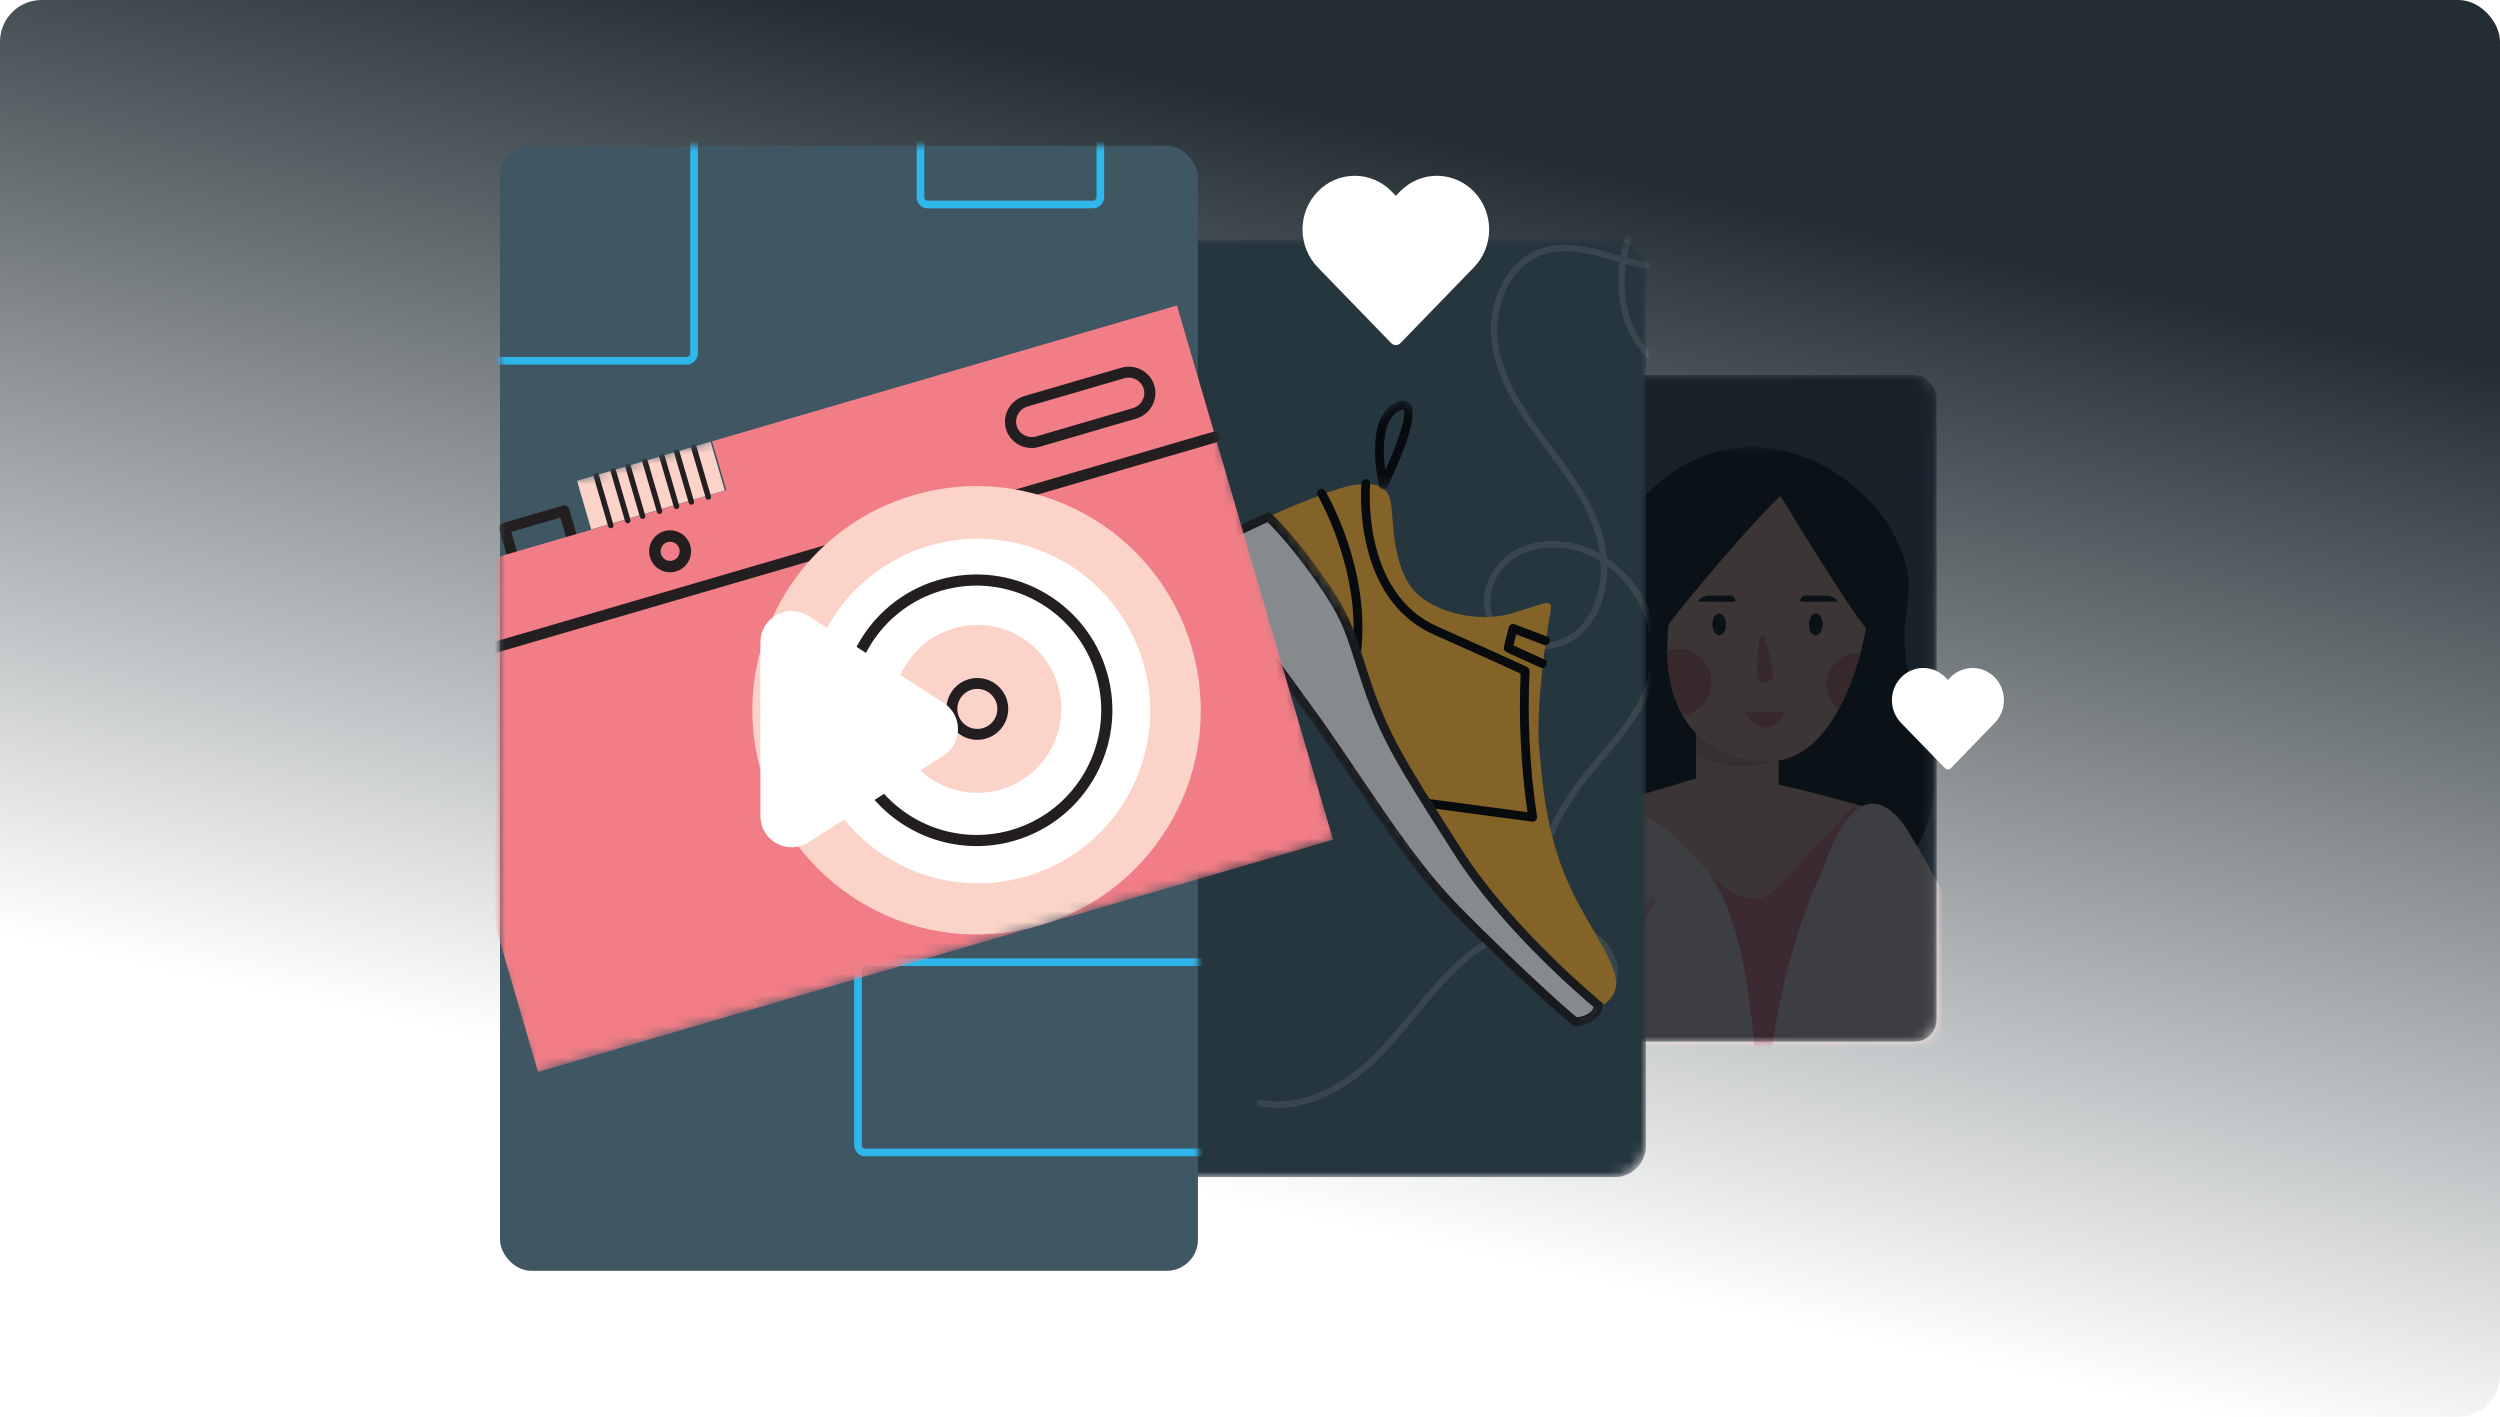 <svg width="240" height="136" viewBox="0 0 240 136" fill="none" xmlns="http://www.w3.org/2000/svg">
<rect width="240" height="136" rx="4" fill="url(#paint0_linear)"/>
<mask id="mask0" mask-type="alpha" maskUnits="userSpaceOnUse" x="146" y="36" width="40" height="64">
<rect x="146.09" y="36" width="39.822" height="64" rx="2.133" fill="#3F5663"/>
</mask>
<g mask="url(#mask0)">
<rect x="146.09" y="36" width="39.822" height="64" rx="2.133" fill="#3F5663"/>
<mask id="mask1" mask-type="alpha" maskUnits="userSpaceOnUse" x="145" y="42" width="41" height="43">
<path fill-rule="evenodd" clip-rule="evenodd" d="M145.608 42.924H185.721V84.368H145.608V42.924Z" fill="white"/>
</mask>
<g mask="url(#mask1)">
<path fill-rule="evenodd" clip-rule="evenodd" d="M182.801 53.659C181.634 49.849 178.989 47.555 178.07 46.777C177.258 46.091 172.787 42.309 166.713 43.007C159.331 43.855 155.508 50.637 155.059 51.467C152.546 56.098 154.719 57.8 151.799 62.672C149.426 66.632 147.194 66.837 146.099 70.606C145.876 71.374 144.748 75.6 146.923 78.487C148.601 80.713 151.364 80.882 155.106 81.403C174.83 84.148 179.692 85.171 181.986 83.681C182.568 83.302 182.971 82.719 183.027 82.654C186.112 79.109 185.775 74.221 185.635 72.529C185.263 68.025 183.717 68.407 183.027 63.664C182.284 58.559 183.991 57.542 182.801 53.659Z" fill="#020303"/>
</g>
<path fill-rule="evenodd" clip-rule="evenodd" d="M178.702 77.376C178.702 77.376 173.8 75.951 170.748 75.339V69.799L162.825 64.539V74.729L153.957 77.376C153.957 77.376 157.152 99.568 163.594 96.107C170.035 92.645 178.702 77.376 178.702 77.376Z" fill="#F3B39A"/>
<path fill-rule="evenodd" clip-rule="evenodd" d="M170.748 73.003C170.748 73.003 166.096 74.572 162.825 72.309V69.109L170.748 73.003Z" fill="#CD9A89"/>
<path fill-rule="evenodd" clip-rule="evenodd" d="M170.912 47.593C170.912 47.593 177.812 58.955 179.138 60.283C179.138 60.283 177.069 73.078 169.85 73.078C162.632 73.078 159.342 67.715 160.191 59.91C160.191 59.91 165.791 52.717 170.912 47.593Z" fill="#F3B39A"/>
<path fill-rule="evenodd" clip-rule="evenodd" d="M176.396 57.722C176.396 57.722 172.966 57.811 172.877 57.722C172.788 57.633 172.937 57.202 173.263 57.202H175.535C175.535 57.202 176.173 57.321 176.396 57.722Z" fill="#020303"/>
<path fill-rule="evenodd" clip-rule="evenodd" d="M176.396 57.722C176.396 57.722 172.966 57.811 172.877 57.722C172.788 57.633 172.937 57.202 173.263 57.202H175.535C175.535 57.202 176.173 57.321 176.396 57.722Z" stroke="#020303" stroke-width="0.038" stroke-linecap="round" stroke-linejoin="round"/>
<path fill-rule="evenodd" clip-rule="evenodd" d="M163.026 57.722C163.026 57.722 166.456 57.811 166.545 57.722C166.634 57.633 166.486 57.202 166.159 57.202H163.887C163.887 57.202 163.249 57.321 163.026 57.722Z" fill="#020303"/>
<path fill-rule="evenodd" clip-rule="evenodd" d="M163.026 57.722C163.026 57.722 166.456 57.811 166.545 57.722C166.634 57.633 166.486 57.202 166.159 57.202H163.887C163.887 57.202 163.249 57.321 163.026 57.722Z" stroke="#020303" stroke-width="0.038" stroke-linecap="round" stroke-linejoin="round"/>
<path fill-rule="evenodd" clip-rule="evenodd" d="M176.527 68.06C175.816 67.52 175.356 66.665 175.356 65.702C175.356 64.068 176.68 62.743 178.313 62.743C178.404 62.743 178.493 62.748 178.581 62.755C178.402 63.476 178.17 64.259 177.866 65.088C177.45 66.222 176.984 67.215 176.527 68.06Z" fill="#DD726D"/>
<path fill-rule="evenodd" clip-rule="evenodd" d="M161.521 68.653C163.089 68.454 164.301 67.114 164.301 65.493C164.301 63.733 162.876 62.305 161.116 62.305C160.746 62.305 160.391 62.368 160.061 62.484C160.051 63.409 160.135 64.645 160.511 66.043C160.793 67.094 161.169 67.969 161.521 68.653Z" fill="#DD726D"/>
<path fill-rule="evenodd" clip-rule="evenodd" d="M169.323 61.001C169.458 61.428 170.13 63.577 170.215 64.684C170.223 64.794 170.229 65.034 170.085 65.225C169.824 65.57 169.159 65.602 168.842 65.282C168.626 65.063 168.626 64.761 168.658 64.136C168.811 61.308 168.955 60.985 169.145 60.954C169.181 60.948 169.241 60.95 169.323 61.001Z" fill="#DD726D"/>
<path fill-rule="evenodd" clip-rule="evenodd" d="M164.412 59.939C164.412 60.509 164.692 60.971 165.04 60.971C165.386 60.971 165.667 60.509 165.667 59.939C165.667 59.368 165.386 58.907 165.04 58.907C164.692 58.907 164.412 59.368 164.412 59.939Z" fill="#020303"/>
<path fill-rule="evenodd" clip-rule="evenodd" d="M164.412 59.939C164.412 60.509 164.692 60.971 165.04 60.971C165.386 60.971 165.667 60.509 165.667 59.939C165.667 59.368 165.386 58.907 165.04 58.907C164.692 58.907 164.412 59.368 164.412 59.939Z" stroke="#020303" stroke-width="0.044" stroke-linecap="round" stroke-linejoin="round"/>
<path fill-rule="evenodd" clip-rule="evenodd" d="M173.685 59.939C173.685 60.509 173.966 60.971 174.314 60.971C174.659 60.971 174.941 60.509 174.941 59.939C174.941 59.368 174.659 58.907 174.314 58.907C173.966 58.907 173.685 59.368 173.685 59.939Z" fill="#020303"/>
<path fill-rule="evenodd" clip-rule="evenodd" d="M173.685 59.939C173.685 60.509 173.966 60.971 174.314 60.971C174.659 60.971 174.941 60.509 174.941 59.939C174.941 59.368 174.659 58.907 174.314 58.907C173.966 58.907 173.685 59.368 173.685 59.939Z" stroke="#020303" stroke-width="0.044" stroke-linecap="round" stroke-linejoin="round"/>
<path fill-rule="evenodd" clip-rule="evenodd" d="M149.021 111.133C148.909 107.88 148.855 104.533 148.869 101.095C148.897 93.845 149.227 86.968 149.761 80.506C149.761 80.506 152.74 77.376 153.833 77.376L166.588 85.804C167.827 86.623 169.459 86.429 170.481 85.341L177.972 77.376C177.972 77.376 180.098 78.499 182.62 79.794C182.62 79.794 183.903 81.32 183.806 83.131C183.646 86.145 183.416 91.007 183.416 96.301V101.108L181.402 108.817L180.148 111.133H149.021Z" fill="#F17D87"/>
<path fill-rule="evenodd" clip-rule="evenodd" d="M144.533 113.958C138.276 84.989 153.235 77.373 153.235 77.373C153.235 77.373 157.381 75.742 163.811 83.56C171.948 93.451 167.776 132.72 167.776 139.408C167.776 146.097 159.92 144.592 153.144 143.255C146.366 141.917 141.701 143.255 141.367 142.585C141.054 141.958 144.118 117.297 144.497 114.263C144.502 114.219 144.507 114.18 144.511 114.146L144.533 113.958Z" fill="#FCE1DC"/>
<path fill-rule="evenodd" clip-rule="evenodd" d="M167.458 68.37H171.371C171.371 68.37 169.569 71.697 167.458 68.37Z" fill="#DD726D"/>
<path d="M144.537 113.958L144.611 114.293C144.63 114.379 144.649 114.465 144.668 114.552C145.401 117.825 146.402 121.366 147.723 125.195C147.723 125.195 153.239 121.349 154.074 120.848C154.074 120.848 146.719 103.793 158.587 86.57" stroke="#F6B1BA" stroke-width="0.735" stroke-linecap="round" stroke-linejoin="round"/>
<path fill-rule="evenodd" clip-rule="evenodd" d="M194.938 115.913C195.289 116.166 195.639 116.415 195.987 116.657C196.488 117.005 196.984 117.342 197.474 117.666C202.738 121.147 207.229 123.206 207.229 123.206L210.573 115.013C197.034 110.164 192.353 98.459 189.345 91.604C186.336 84.747 183.328 80.066 183.328 80.066C183.328 80.066 178.933 71.584 174.97 83.577C174.97 83.577 161.097 109.662 177.31 145.111C177.31 145.111 188.008 139.259 191.852 141.599C195.697 143.941 197.536 143.941 198.036 142.436C198.538 140.931 193.597 114.916 193.597 114.916L194.938 115.913Z" fill="#FCE1DC"/>
<rect opacity="0.8" x="146.09" y="36" width="39.822" height="64" rx="2.133" fill="#0E161C"/>
</g>
<mask id="mask2" mask-type="alpha" maskUnits="userSpaceOnUse" x="102" y="23" width="56" height="90">
<rect x="102" y="23" width="56" height="90" rx="3" fill="#3F5663"/>
</mask>
<g mask="url(#mask2)">
<rect x="102" y="23" width="56" height="90" rx="3" fill="#3F5663"/>
<path opacity="0.2" d="M173.486 36.09C169.87 34.626 165.704 37.053 161.904 36.174C159.487 35.614 157.502 33.713 156.512 31.428C155.523 29.141 155.459 26.523 155.989 24.083C156.434 22.024 157.399 19.93 159.204 18.859C161.008 17.789 163.759 18.225 164.612 20.146C165.537 22.23 163.711 24.715 161.525 25.342C159.34 25.969 157.016 25.311 154.834 24.675C152.652 24.038 150.311 23.418 148.142 24.116C144.821 25.188 143.096 29.145 143.478 32.629C143.86 36.113 145.846 39.185 147.922 41.994C150 44.8 152.271 47.571 153.382 50.89C154.495 54.209 154.171 58.3 151.593 60.666C149.014 63.033 144.007 62.39 142.95 59.053C142.292 56.975 143.367 54.583 145.173 53.367C146.982 52.152 149.349 52.001 151.442 52.579C156.532 53.988 159.892 59.907 158.513 65.046C157.402 69.182 153.905 72.151 151.396 75.616C148.588 79.491 146.948 84.21 146.743 88.993C146.651 91.138 146.893 93.431 148.213 95.114C149.533 96.798 152.224 97.515 153.858 96.126C155.176 95.003 155.328 92.868 154.463 91.372C153.595 89.875 151.925 88.983 150.225 88.699C146.33 88.042 142.459 90.214 139.61 92.977C136.762 95.739 134.571 99.135 131.689 101.864C128.808 104.593 124.868 106.676 120.999 105.881" stroke="#F8FAFB" stroke-width="0.616" stroke-miterlimit="10" stroke-linecap="round"/>
<path fill-rule="evenodd" clip-rule="evenodd" d="M153.581 96.651C157.131 94.729 153.891 91.383 151.202 86.129C148.513 80.876 148.14 75.858 147.769 71.935C147.398 68.012 148.468 60.814 148.788 59.072C149.109 57.33 148.86 57.742 145.294 58.84C141.727 59.941 136.875 58.646 135.264 56.075C133.655 53.505 133.765 49.89 133.55 48.391C133.334 46.891 132.439 46.243 130.179 46.523C127.919 46.803 121.787 49.602 121.787 49.602C123.865 58.884 129.075 75.227 143.292 88.636C146.746 91.895 150.251 94.523 153.581 96.651Z" fill="#FBB036"/>
<path fill-rule="evenodd" clip-rule="evenodd" d="M129.904 62.739C129.846 62.657 129.816 62.555 129.828 62.447C130.682 54.715 126.538 47.632 126.496 47.562C126.377 47.359 126.443 47.099 126.644 46.981C126.844 46.861 127.097 46.935 127.225 47.129C127.402 47.427 131.556 54.519 130.671 62.544C130.645 62.776 130.436 62.943 130.203 62.917C130.078 62.903 129.971 62.834 129.904 62.739Z" fill="black"/>
<path fill-rule="evenodd" clip-rule="evenodd" d="M136.86 77.379C136.801 77.295 136.771 77.189 136.786 77.08C136.816 76.848 137.027 76.684 137.26 76.715L146.634 77.965C146.305 75.673 146.088 73.346 145.985 71.041C145.89 68.931 145.888 66.79 145.981 64.672C145.38 64.393 143.45 63.507 137.628 60.91C129.732 57.384 130.682 46.495 130.691 46.386C130.714 46.153 130.921 45.983 131.152 46.007C131.386 46.029 131.557 46.238 131.534 46.469C131.525 46.573 130.626 56.861 137.972 60.136C145.604 63.542 146.565 64.013 146.603 64.031C146.755 64.104 146.848 64.262 146.84 64.432C146.735 66.617 146.732 68.828 146.83 71.005C146.94 73.469 147.183 75.955 147.551 78.395C147.572 78.528 147.528 78.661 147.436 78.755C147.342 78.85 147.211 78.896 147.078 78.878L137.15 77.556C137.029 77.539 136.925 77.472 136.86 77.379Z" fill="black"/>
<path fill-rule="evenodd" clip-rule="evenodd" d="M126.76 69.486C132.049 77.086 135.303 82.573 139.931 87.295C144.559 92.018 150.983 97.93 151.294 97.984C151.604 98.038 153.364 97.82 153.485 96.439C153.485 96.439 144.97 89.482 140.045 81.753C135.12 74.025 133.138 71.052 131.38 65.957C129.621 60.861 129.702 59.729 126.699 55.47C123.697 51.212 121.774 49.524 121.774 49.524C121.774 49.524 116.794 51.743 116.201 52.467C115.608 53.191 116.342 54.945 116.857 55.821L126.76 69.486Z" fill="white"/>
<mask id="mask3" mask-type="alpha" maskUnits="userSpaceOnUse" x="114" y="48" width="42" height="54">
<path fill-rule="evenodd" clip-rule="evenodd" d="M121.875 48.005L155.745 96.043L148.277 101.308L114.407 53.27L121.875 48.005Z" fill="white"/>
</mask>
<g mask="url(#mask3)">
<path fill-rule="evenodd" clip-rule="evenodd" d="M121.683 50.127C119.654 51.045 116.845 52.428 116.49 52.86C116.129 53.299 116.565 54.693 117.177 55.731L127.056 69.358C128.338 71.201 129.5 72.919 130.59 74.533C134.001 79.574 136.694 83.553 140.171 87.096C144.724 91.732 150.598 97.107 151.365 97.645C151.57 97.64 152.194 97.553 152.62 97.208C152.807 97.058 152.927 96.882 152.986 96.674C151.687 95.588 144.134 89.113 139.647 82.069L138.876 80.859C134.455 73.927 132.627 71.057 130.956 66.186C130.581 65.095 130.291 64.183 130.034 63.384C129.096 60.444 128.666 59.101 126.345 55.809C123.954 52.418 122.241 50.664 121.683 50.127ZM116.468 56.194C116.287 55.887 114.904 53.455 115.838 52.321C116.466 51.556 120.742 49.621 121.592 49.24L121.838 49.13L122.043 49.309C122.122 49.379 124.04 51.075 127.034 55.322C129.431 58.721 129.901 60.194 130.839 63.129C131.093 63.922 131.382 64.828 131.754 65.914C133.392 70.689 135.205 73.534 139.586 80.405L140.358 81.617C145.198 89.185 153.626 96.109 153.71 96.179L153.885 96.321L153.864 96.546C153.816 97.088 153.555 97.555 153.11 97.898C152.437 98.417 151.5 98.533 151.171 98.477C150.583 98.377 143.204 91.389 139.57 87.688C136.034 84.09 133.323 80.083 129.89 75.005C128.802 73.396 127.641 71.682 126.363 69.844L116.468 56.194Z" fill="#231F20"/>
</g>
<mask id="mask4" mask-type="alpha" maskUnits="userSpaceOnUse" x="129" y="38" width="10" height="10">
<path fill-rule="evenodd" clip-rule="evenodd" d="M134.838 38L138.441 43.111L132.701 47.158L129.097 42.047L134.838 38Z" fill="white"/>
</mask>
<g mask="url(#mask4)">
<path fill-rule="evenodd" clip-rule="evenodd" d="M134.728 39.308C134.728 39.311 134.635 39.291 134.386 39.399C132.704 40.138 132.712 43.155 132.981 45.182C134.285 42.286 135.11 39.681 134.728 39.308ZM132.455 46.812C132.424 46.768 132.401 46.718 132.389 46.662C132.325 46.392 130.874 40.016 134.047 38.624C134.742 38.318 135.133 38.508 135.34 38.722C136.366 39.849 134.181 44.706 133.181 46.755C133.102 46.916 132.931 47.01 132.754 46.989C132.63 46.976 132.523 46.909 132.455 46.812Z" fill="black"/>
</g>
<path fill-rule="evenodd" clip-rule="evenodd" d="M144.44 62.46C144.372 62.363 144.346 62.238 144.375 62.115L144.828 60.235C144.858 60.114 144.937 60.01 145.048 59.953C145.159 59.892 145.289 59.885 145.406 59.929L148.524 61.109C148.745 61.193 148.853 61.439 148.767 61.661C148.68 61.883 148.428 61.995 148.207 61.911L145.551 60.905L145.296 61.964L148.253 63.31C148.469 63.409 148.562 63.663 148.46 63.878C148.358 64.095 148.102 64.19 147.886 64.091L144.611 62.601C144.541 62.568 144.482 62.52 144.44 62.46Z" fill="black"/>
<rect opacity="0.5" x="102" y="23" width="56" height="90" rx="3" fill="#0E161C"/>
</g>
<rect x="48" y="14" width="67" height="108" rx="3" fill="#3F5663"/>
<mask id="mask5" mask-type="alpha" maskUnits="userSpaceOnUse" x="48" y="14" width="67" height="108">
<rect x="48" y="14" width="67" height="108" rx="3" fill="#3F5663"/>
</mask>
<g mask="url(#mask5)">
<rect x="-0.368" y="0.368" width="37.264" height="18.264" rx="0.683" transform="matrix(-1 0 0 1 119.264 92)" stroke="#2FB7EC" stroke-width="0.736" stroke-linecap="round" stroke-linejoin="round"/>
<rect x="-0.368" y="0.368" width="37.264" height="42.264" rx="0.683" transform="matrix(-1 0 0 1 66.264 -8)" stroke="#2FB7EC" stroke-width="0.736" stroke-linecap="round" stroke-linejoin="round"/>
<rect x="-0.368" y="0.368" width="17.264" height="33.264" rx="0.683" transform="matrix(-1 0 0 1 105.264 -14)" stroke="#2FB7EC" stroke-width="0.736" stroke-linecap="round" stroke-linejoin="round"/>
</g>
<mask id="mask6" mask-type="alpha" maskUnits="userSpaceOnUse" x="48" y="14" width="89" height="108">
<rect x="48" y="14" width="89" height="108" rx="3" fill="#3F5663"/>
</mask>
<g mask="url(#mask6)">
<path fill-rule="evenodd" clip-rule="evenodd" d="M54.958 51.801C54.682 51.881 54.394 51.724 54.313 51.45L53.797 49.683L49.078 51.062L49.594 52.829C49.674 53.103 49.513 53.391 49.24 53.471C48.964 53.552 48.676 53.395 48.596 53.121L47.934 50.857C47.855 50.585 48.013 50.295 48.288 50.215L54.006 48.544C54.282 48.464 54.571 48.623 54.65 48.895L55.312 51.158C55.392 51.432 55.233 51.72 54.958 51.801Z" fill="#231F20"/>
<path fill-rule="evenodd" clip-rule="evenodd" d="M112.987 29.323L68.359 42.362L69.732 47.062L38.043 56.321L40.356 64.239L116.674 41.94L112.987 29.323Z" fill="#F17D86"/>
<mask id="mask7" mask-type="alpha" maskUnits="userSpaceOnUse" x="36" y="29" width="93" height="75">
<path fill-rule="evenodd" clip-rule="evenodd" d="M51.044 103.085L128.38 80.489L113.335 29L36 51.596L51.044 103.085Z" fill="white"/>
</mask>
<g mask="url(#mask7)">
<path fill-rule="evenodd" clip-rule="evenodd" d="M51.654 102.907L127.971 80.608L116.673 41.94L40.356 64.239L51.654 102.907Z" fill="#F17D86"/>
<path fill-rule="evenodd" clip-rule="evenodd" d="M98.64 39.027C97.836 39.262 97.369 40.096 97.6 40.887C97.831 41.678 98.674 42.13 99.478 41.895L108.755 39.184C109.559 38.949 110.026 38.114 109.795 37.324C109.564 36.533 108.721 36.081 107.917 36.316L98.64 39.027ZM109.05 40.192L99.773 42.903C98.403 43.303 96.969 42.534 96.575 41.187C96.182 39.839 96.976 38.419 98.346 38.019L107.623 35.308C108.994 34.907 110.428 35.677 110.821 37.024C111.215 38.371 110.421 39.792 109.05 40.192Z" fill="#231F20"/>
<path fill-rule="evenodd" clip-rule="evenodd" d="M56.76 50.832L69.581 47.086L68.213 42.405L55.392 46.151L56.76 50.832Z" fill="#FCD3C8"/>
<path fill-rule="evenodd" clip-rule="evenodd" d="M64.071 52.046C63.587 52.188 63.306 52.697 63.449 53.183C63.591 53.669 64.102 53.95 64.586 53.808C65.072 53.666 65.352 53.155 65.21 52.669C65.068 52.182 64.558 51.904 64.071 52.046ZM64.895 54.861C63.83 55.172 62.709 54.558 62.397 53.491C62.086 52.426 62.7 51.305 63.765 50.994C64.832 50.682 65.953 51.296 66.264 52.361C66.576 53.428 65.962 54.549 64.895 54.861Z" fill="#231F20"/>
<path fill-rule="evenodd" clip-rule="evenodd" d="M58.712 50.703C58.571 50.744 58.423 50.66 58.381 50.516L56.988 45.748C56.945 45.602 57.025 45.453 57.166 45.412C57.306 45.371 57.453 45.453 57.496 45.599L58.889 50.367C58.932 50.512 58.852 50.662 58.712 50.703Z" fill="#231F20"/>
<path fill-rule="evenodd" clip-rule="evenodd" d="M60.339 50.228C60.198 50.269 60.05 50.185 60.008 50.041L58.615 45.272C58.572 45.126 58.652 44.977 58.793 44.936C58.933 44.895 59.081 44.977 59.124 45.124L60.517 49.892C60.559 50.036 60.479 50.187 60.339 50.228Z" fill="#231F20"/>
<path fill-rule="evenodd" clip-rule="evenodd" d="M63.392 49.336C63.251 49.377 63.103 49.293 63.061 49.148L61.667 44.38C61.625 44.234 61.705 44.086 61.845 44.044C61.986 44.003 62.133 44.085 62.176 44.232L63.569 49C63.612 49.144 63.532 49.295 63.392 49.336Z" fill="#231F20"/>
<path fill-rule="evenodd" clip-rule="evenodd" d="M65.021 48.86C64.881 48.901 64.733 48.817 64.69 48.673L63.297 43.905C63.254 43.758 63.335 43.61 63.475 43.569C63.615 43.528 63.763 43.609 63.806 43.756L65.199 48.524C65.241 48.669 65.162 48.819 65.021 48.86Z" fill="#231F20"/>
<path fill-rule="evenodd" clip-rule="evenodd" d="M61.764 49.811C61.624 49.852 61.476 49.769 61.434 49.624L60.04 44.856C59.998 44.709 60.078 44.561 60.218 44.52C60.359 44.479 60.506 44.561 60.549 44.707L61.942 49.475C61.984 49.62 61.905 49.77 61.764 49.811Z" fill="#231F20"/>
<path fill-rule="evenodd" clip-rule="evenodd" d="M68.074 47.968C67.933 48.009 67.785 47.925 67.743 47.781L66.35 43.013C66.307 42.866 66.387 42.718 66.528 42.677C66.668 42.636 66.816 42.718 66.859 42.864L68.252 47.632C68.294 47.776 68.214 47.927 68.074 47.968Z" fill="#231F20"/>
<path fill-rule="evenodd" clip-rule="evenodd" d="M66.445 48.444C66.304 48.485 66.156 48.401 66.114 48.257L64.721 43.489C64.678 43.342 64.758 43.194 64.898 43.153C65.039 43.111 65.186 43.193 65.229 43.34L66.622 48.108C66.665 48.252 66.585 48.403 66.445 48.444Z" fill="#231F20"/>
<path fill-rule="evenodd" clip-rule="evenodd" d="M116.716 42.48L40.406 64.777C40.125 64.859 39.826 64.699 39.744 64.418C39.662 64.137 39.827 63.841 40.108 63.759L116.418 41.462C116.701 41.38 116.997 41.541 117.08 41.822C117.162 42.102 116.999 42.397 116.716 42.48Z" fill="#231F20"/>
<path fill-rule="evenodd" clip-rule="evenodd" d="M114.407 62.153C117.74 73.559 111.193 85.511 99.784 88.844C88.378 92.177 76.426 85.63 73.094 74.224C69.76 62.815 76.307 50.864 87.713 47.531C99.122 44.197 111.073 50.744 114.407 62.153Z" fill="#FCD3C8"/>
<path fill-rule="evenodd" clip-rule="evenodd" d="M109.754 63.621C112.316 72.387 107.285 81.572 98.518 84.134C89.751 86.695 80.568 81.664 78.006 72.897C75.445 64.131 80.474 54.947 89.241 52.385C98.008 49.824 107.193 54.855 109.754 63.621Z" fill="white"/>
<path fill-rule="evenodd" clip-rule="evenodd" d="M90.394 56.7C84.061 58.55 80.412 65.21 82.263 71.544C84.113 77.877 90.774 81.525 97.107 79.675C103.44 77.824 107.089 71.164 105.238 64.831C103.388 58.498 96.727 54.849 90.394 56.7ZM97.407 80.703C90.507 82.719 83.251 78.745 81.234 71.844C79.218 64.941 83.193 57.687 90.094 55.671C96.994 53.655 104.25 57.627 106.267 64.53C108.283 71.431 104.308 78.687 97.407 80.703Z" fill="#231F20"/>
<path fill-rule="evenodd" clip-rule="evenodd" d="M101.557 65.796C102.804 70.065 100.354 74.541 96.082 75.789C91.812 77.037 87.338 74.585 86.09 70.315C84.842 66.046 87.293 61.57 91.563 60.322C95.835 59.074 100.309 61.526 101.557 65.796Z" fill="#FCD3C8"/>
<path fill-rule="evenodd" clip-rule="evenodd" d="M93.287 66.212C92.271 66.509 91.685 67.578 91.982 68.594C92.279 69.61 93.348 70.195 94.364 69.898C95.38 69.601 95.965 68.533 95.668 67.517C95.371 66.501 94.303 65.915 93.287 66.212ZM94.655 70.905C93.084 71.364 91.433 70.46 90.974 68.888C90.514 67.317 91.419 65.665 92.99 65.206C94.562 64.747 96.213 65.651 96.672 67.223C97.131 68.794 96.227 70.445 94.655 70.905Z" fill="#231F20"/>
</g>
</g>
<g filter="url(#filter0_d)">
<path d="M140.048 17.826C139.641 17.406 139.157 17.072 138.625 16.845C138.093 16.617 137.523 16.5 136.947 16.5C136.371 16.5 135.8 16.617 135.268 16.845C134.736 17.072 134.252 17.406 133.845 17.826L133 18.698L132.155 17.826C131.332 16.977 130.216 16.5 129.053 16.5C127.89 16.5 126.774 16.977 125.951 17.826C125.129 18.675 124.667 19.826 124.667 21.027C124.667 22.227 125.129 23.378 125.951 24.227L126.797 25.099L133 31.5L139.203 25.099L140.048 24.227C140.456 23.807 140.779 23.308 140.999 22.759C141.22 22.21 141.333 21.621 141.333 21.027C141.333 20.432 141.22 19.843 140.999 19.294C140.779 18.745 140.456 18.246 140.048 17.826Z" fill="white" stroke="white" stroke-width="1.25" stroke-linecap="round" stroke-linejoin="round"/>
</g>
<g filter="url(#filter1_d)">
<path d="M73 59.663C73 58.081 74.751 57.125 76.082 57.981L89.05 66.318C90.274 67.105 90.274 68.895 89.05 69.682L76.082 78.019C74.751 78.875 73 77.919 73 76.337V59.663Z" fill="white" stroke="white" stroke-width="2" stroke-linecap="round" stroke-linejoin="round"/>
</g>
<g filter="url(#filter2_d)">
<path d="M190.229 64.296C189.985 64.043 189.694 63.843 189.375 63.707C189.056 63.57 188.714 63.5 188.368 63.5C188.022 63.5 187.68 63.57 187.361 63.707C187.041 63.843 186.751 64.043 186.507 64.296L186 64.819L185.493 64.296C184.999 63.786 184.33 63.5 183.632 63.5C182.934 63.5 182.264 63.786 181.771 64.296C181.277 64.805 181 65.496 181 66.216C181 66.936 181.277 67.627 181.771 68.136L182.278 68.659L186 72.5L189.722 68.659L190.229 68.136C190.473 67.884 190.667 67.585 190.8 67.255C190.932 66.926 191 66.573 191 66.216C191 65.859 190.932 65.506 190.8 65.177C190.667 64.847 190.473 64.548 190.229 64.296Z" fill="white" stroke="white" stroke-width="0.75" stroke-linecap="round" stroke-linejoin="round"/>
</g>
<defs>
<filter id="filter0_d" x="123" y="14" width="22" height="22" filterUnits="userSpaceOnUse" color-interpolation-filters="sRGB">
<feFlood flood-opacity="0" result="BackgroundImageFix"/>
<feColorMatrix in="SourceAlpha" type="matrix" values="0 0 0 0 0 0 0 0 0 0 0 0 0 0 0 0 0 0 127 0"/>
<feOffset dx="1" dy="1"/>
<feGaussianBlur stdDeviation="0.5"/>
<feColorMatrix type="matrix" values="0 0 0 0 0 0 0 0 0 0 0 0 0 0 0 0 0 0 0.25 0"/>
<feBlend mode="normal" in2="BackgroundImageFix" result="effect1_dropShadow"/>
<feBlend mode="normal" in="SourceGraphic" in2="effect1_dropShadow" result="shape"/>
</filter>
<filter id="filter1_d" x="62" y="50" width="40" height="40" filterUnits="userSpaceOnUse" color-interpolation-filters="sRGB">
<feFlood flood-opacity="0" result="BackgroundImageFix"/>
<feColorMatrix in="SourceAlpha" type="matrix" values="0 0 0 0 0 0 0 0 0 0 0 0 0 0 0 0 0 0 127 0"/>
<feOffset dx="1" dy="2"/>
<feGaussianBlur stdDeviation="2"/>
<feColorMatrix type="matrix" values="0 0 0 0 0 0 0 0 0 0 0 0 0 0 0 0 0 0 0.25 0"/>
<feBlend mode="normal" in2="BackgroundImageFix" result="effect1_dropShadow"/>
<feBlend mode="normal" in="SourceGraphic" in2="effect1_dropShadow" result="shape"/>
</filter>
<filter id="filter2_d" x="180" y="62" width="14" height="14" filterUnits="userSpaceOnUse" color-interpolation-filters="sRGB">
<feFlood flood-opacity="0" result="BackgroundImageFix"/>
<feColorMatrix in="SourceAlpha" type="matrix" values="0 0 0 0 0 0 0 0 0 0 0 0 0 0 0 0 0 0 127 0"/>
<feOffset dx="1" dy="1"/>
<feGaussianBlur stdDeviation="0.5"/>
<feColorMatrix type="matrix" values="0 0 0 0 0 0 0 0 0 0 0 0 0 0 0 0 0 0 0.25 0"/>
<feBlend mode="normal" in2="BackgroundImageFix" result="effect1_dropShadow"/>
<feBlend mode="normal" in="SourceGraphic" in2="effect1_dropShadow" result="shape"/>
</filter>
<linearGradient id="paint0_linear" x1="221.2" y1="-101" x2="166.3" y2="152.065" gradientUnits="userSpaceOnUse">
<stop offset="0.499" stop-color="#232E34"/>
<stop offset="0.901" stop-color="white"/>
</linearGradient>
</defs>
</svg>
